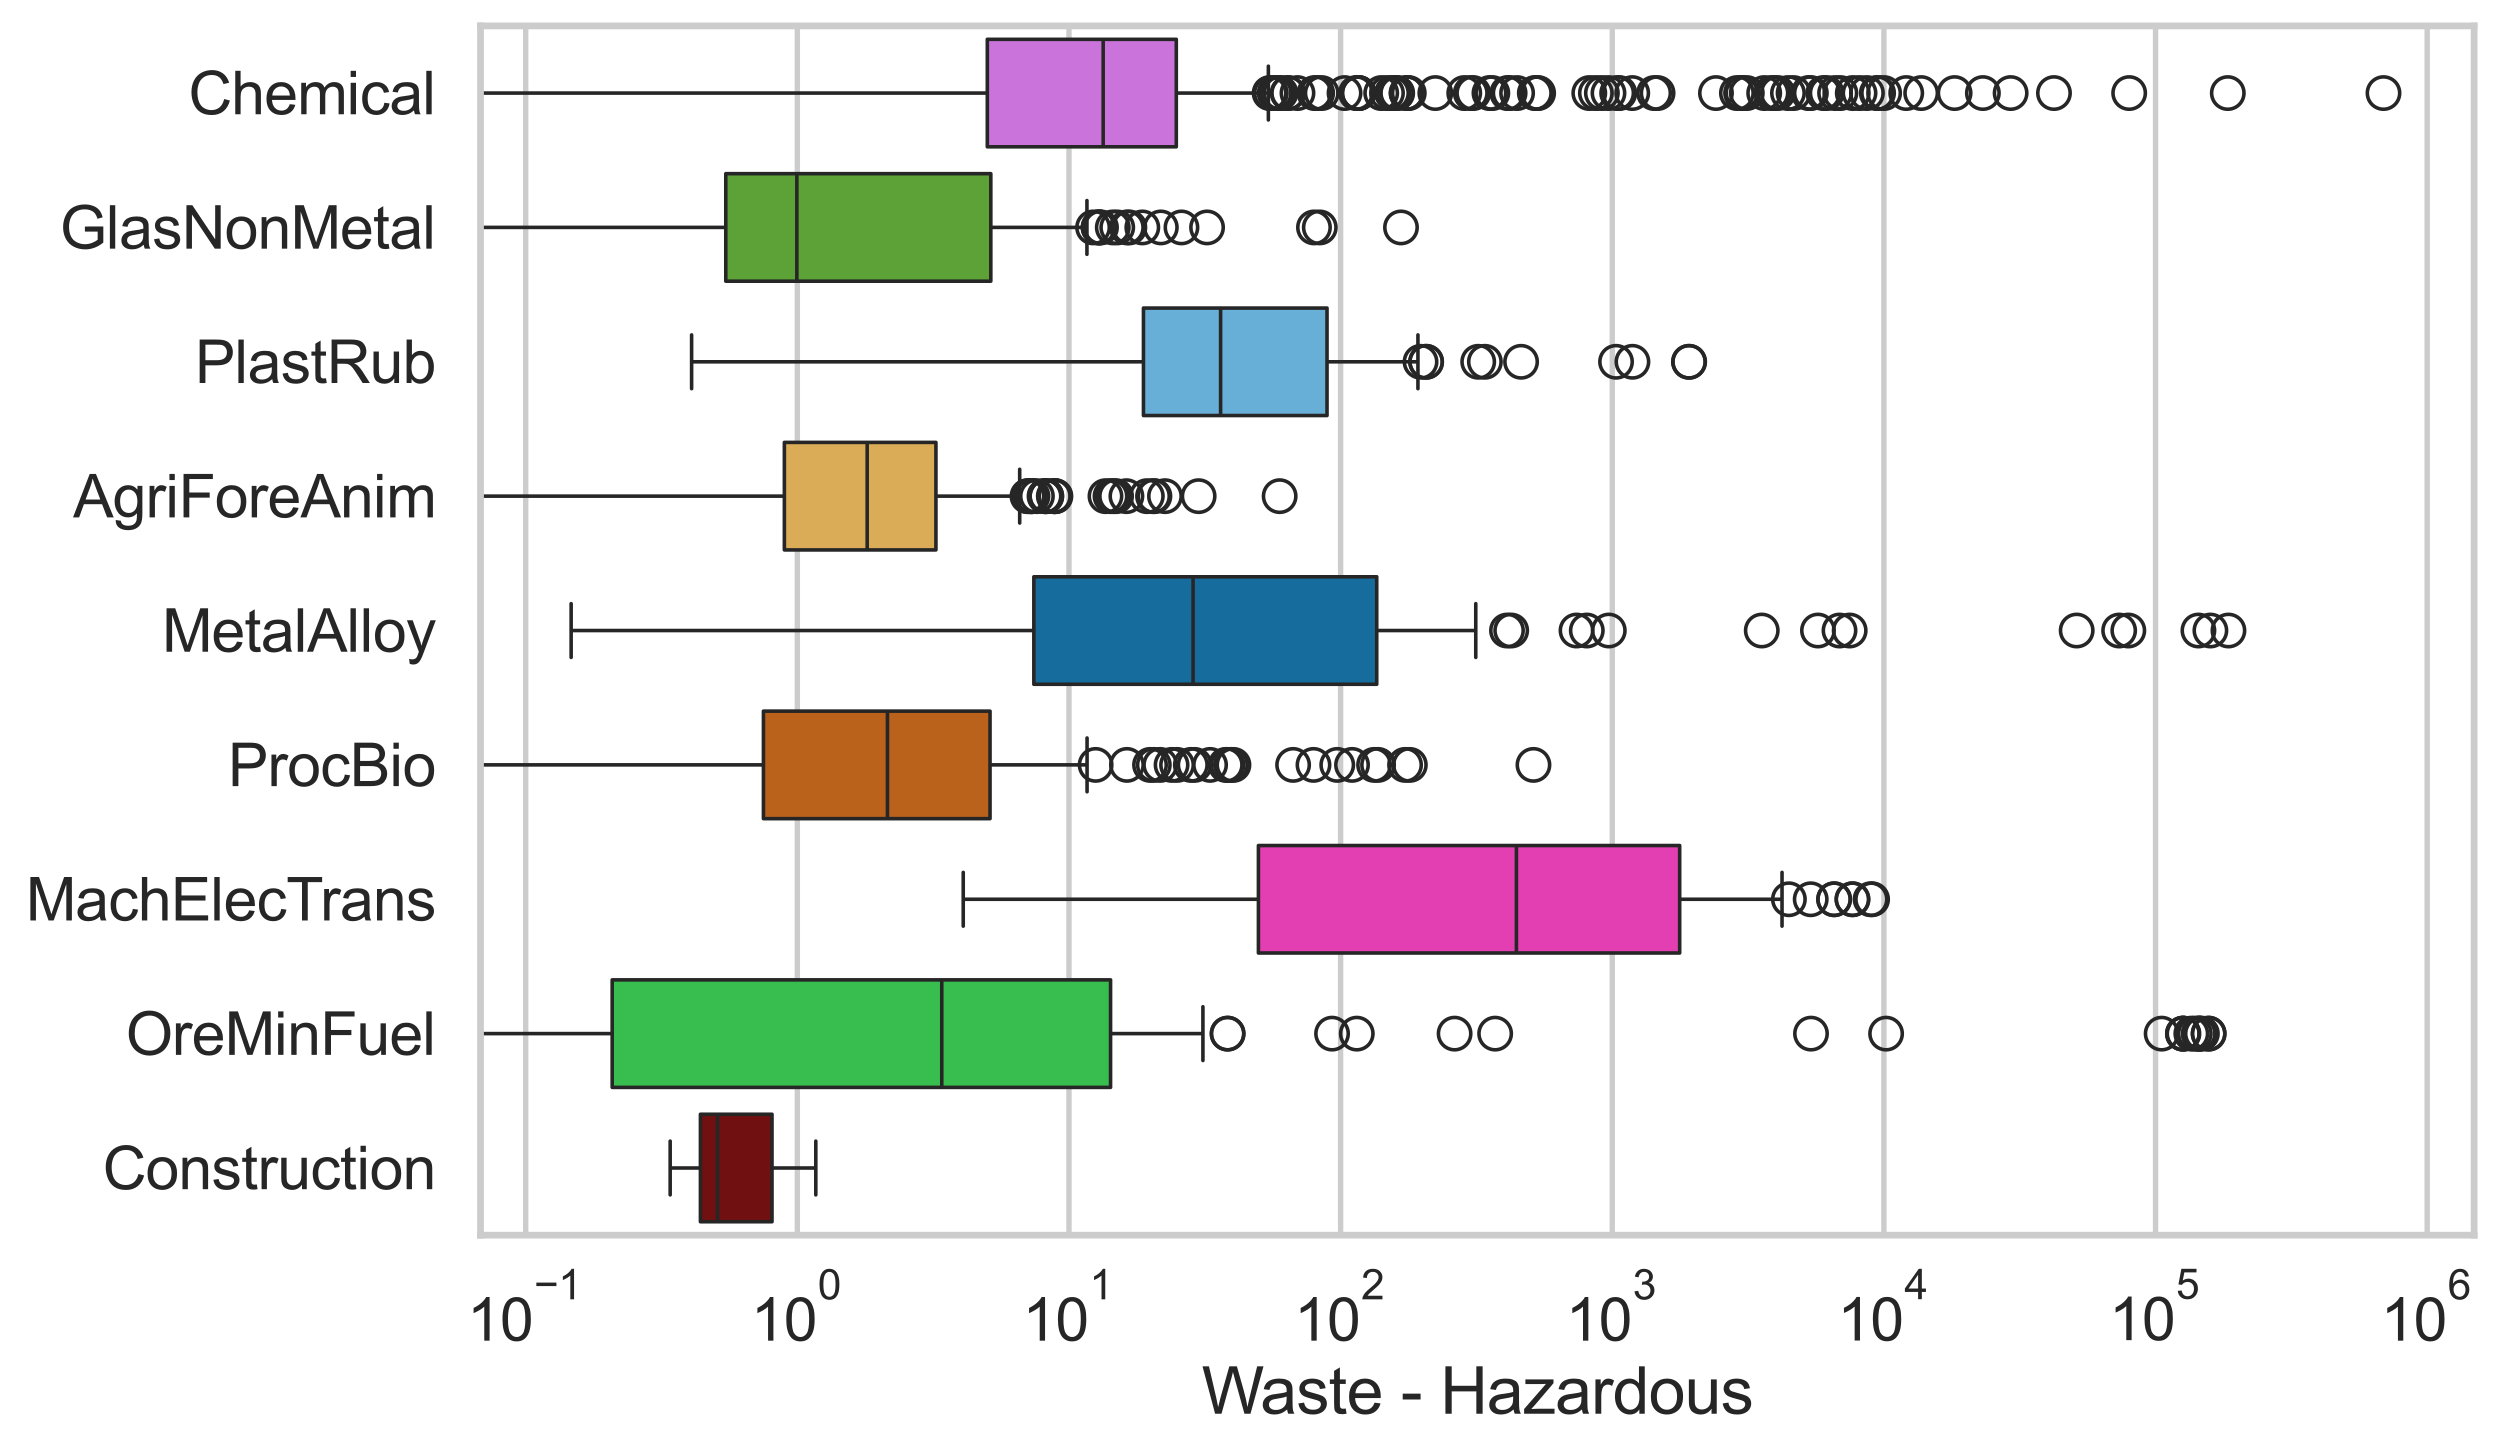 <?xml version="1.0" encoding="utf-8" standalone="no"?>
<!DOCTYPE svg PUBLIC "-//W3C//DTD SVG 1.1//EN"
  "http://www.w3.org/Graphics/SVG/1.1/DTD/svg11.dtd">
<svg xmlns:xlink="http://www.w3.org/1999/xlink" width="695.577pt" height="404.121pt" viewBox="0 0 695.577 404.121" xmlns="http://www.w3.org/2000/svg" version="1.1">
 <defs>
  <style type="text/css">*{stroke-linejoin: round; stroke-linecap: butt}</style>
 </defs>
 <g id="figure_1">
  <g id="patch_1">
   <path d="M 0 404.121 
L 695.577 404.121 
L 695.577 0 
L 0 0 
z
" style="fill: #ffffff"/>
  </g>
  <g id="axes_1">
   <g id="patch_2">
    <path d="M 133.697 343.665 
L 688.377 343.665 
L 688.377 7.2 
L 133.697 7.2 
z
" style="fill: #ffffff"/>
   </g>
   <g id="matplotlib.axis_1">
    <g id="xtick_1">
     <g id="line2d_1">
      <path d="M 146.263 343.665 
L 146.263 7.2 
" clip-path="url(#p4dbfa8636c)" style="fill: none; stroke: #cccccc; stroke-width: 1.5; stroke-linecap: round"/>
     </g>
     <g id="text_1">
      <!-- $\mathdefault{10^{-1}}$ -->
      <g style="fill: #262626" transform="translate(129.928 373.18) scale(0.165 -0.165)">
       <defs>
        <path id="ArialMT-31" d="M 2384 0 
L 1822 0 
L 1822 3584 
Q 1619 3391 1289 3197 
Q 959 3003 697 2906 
L 697 3450 
Q 1169 3672 1522 3987 
Q 1875 4303 2022 4600 
L 2384 4600 
L 2384 0 
z
" transform="scale(0.016)"/>
        <path id="ArialMT-30" d="M 266 2259 
Q 266 3072 433 3567 
Q 600 4063 929 4331 
Q 1259 4600 1759 4600 
Q 2128 4600 2406 4451 
Q 2684 4303 2865 4023 
Q 3047 3744 3150 3342 
Q 3253 2941 3253 2259 
Q 3253 1453 3087 958 
Q 2922 463 2592 192 
Q 2263 -78 1759 -78 
Q 1097 -78 719 397 
Q 266 969 266 2259 
z
M 844 2259 
Q 844 1131 1108 757 
Q 1372 384 1759 384 
Q 2147 384 2411 759 
Q 2675 1134 2675 2259 
Q 2675 3391 2411 3762 
Q 2147 4134 1753 4134 
Q 1366 4134 1134 3806 
Q 844 3388 844 2259 
z
" transform="scale(0.016)"/>
        <path id="ArialMT-2212" d="M 3381 1997 
L 356 1997 
L 356 2522 
L 3381 2522 
L 3381 1997 
z
" transform="scale(0.016)"/>
       </defs>
       <use xlink:href="#ArialMT-31" transform="translate(0 0.994)"/>
       <use xlink:href="#ArialMT-30" transform="translate(55.615 0.994)"/>
       <use xlink:href="#ArialMT-2212" transform="translate(112.973 70.688) scale(0.7)"/>
       <use xlink:href="#ArialMT-31" transform="translate(153.852 70.688) scale(0.7)"/>
      </g>
     </g>
    </g>
    <g id="xtick_2">
     <g id="line2d_2">
      <path d="M 221.842 343.665 
L 221.842 7.2 
" clip-path="url(#p4dbfa8636c)" style="fill: none; stroke: #cccccc; stroke-width: 1.5; stroke-linecap: round"/>
     </g>
     <g id="text_2">
      <!-- $\mathdefault{10^{0}}$ -->
      <g style="fill: #262626" transform="translate(208.89 373.18) scale(0.165 -0.165)">
       <use xlink:href="#ArialMT-31" transform="translate(0 0.994)"/>
       <use xlink:href="#ArialMT-30" transform="translate(55.615 0.994)"/>
       <use xlink:href="#ArialMT-30" transform="translate(112.973 70.688) scale(0.7)"/>
      </g>
     </g>
    </g>
    <g id="xtick_3">
     <g id="line2d_3">
      <path d="M 297.422 343.665 
L 297.422 7.2 
" clip-path="url(#p4dbfa8636c)" style="fill: none; stroke: #cccccc; stroke-width: 1.5; stroke-linecap: round"/>
     </g>
     <g id="text_3">
      <!-- $\mathdefault{10^{1}}$ -->
      <g style="fill: #262626" transform="translate(284.47 373.18) scale(0.165 -0.165)">
       <use xlink:href="#ArialMT-31" transform="translate(0 0.994)"/>
       <use xlink:href="#ArialMT-30" transform="translate(55.615 0.994)"/>
       <use xlink:href="#ArialMT-31" transform="translate(112.973 70.688) scale(0.7)"/>
      </g>
     </g>
    </g>
    <g id="xtick_4">
     <g id="line2d_4">
      <path d="M 373.002 343.665 
L 373.002 7.2 
" clip-path="url(#p4dbfa8636c)" style="fill: none; stroke: #cccccc; stroke-width: 1.5; stroke-linecap: round"/>
     </g>
     <g id="text_4">
      <!-- $\mathdefault{10^{2}}$ -->
      <g style="fill: #262626" transform="translate(360.049 373.18) scale(0.165 -0.165)">
       <defs>
        <path id="ArialMT-32" d="M 3222 541 
L 3222 0 
L 194 0 
Q 188 203 259 391 
Q 375 700 629 1000 
Q 884 1300 1366 1694 
Q 2113 2306 2375 2664 
Q 2638 3022 2638 3341 
Q 2638 3675 2398 3904 
Q 2159 4134 1775 4134 
Q 1369 4134 1125 3890 
Q 881 3647 878 3216 
L 300 3275 
Q 359 3922 746 4261 
Q 1134 4600 1788 4600 
Q 2447 4600 2831 4234 
Q 3216 3869 3216 3328 
Q 3216 3053 3103 2787 
Q 2991 2522 2730 2228 
Q 2469 1934 1863 1422 
Q 1356 997 1212 845 
Q 1069 694 975 541 
L 3222 541 
z
" transform="scale(0.016)"/>
       </defs>
       <use xlink:href="#ArialMT-31" transform="translate(0 0.994)"/>
       <use xlink:href="#ArialMT-30" transform="translate(55.615 0.994)"/>
       <use xlink:href="#ArialMT-32" transform="translate(112.973 70.688) scale(0.7)"/>
      </g>
     </g>
    </g>
    <g id="xtick_5">
     <g id="line2d_5">
      <path d="M 448.581 343.665 
L 448.581 7.2 
" clip-path="url(#p4dbfa8636c)" style="fill: none; stroke: #cccccc; stroke-width: 1.5; stroke-linecap: round"/>
     </g>
     <g id="text_5">
      <!-- $\mathdefault{10^{3}}$ -->
      <g style="fill: #262626" transform="translate(435.629 373.18) scale(0.165 -0.165)">
       <defs>
        <path id="ArialMT-33" d="M 269 1209 
L 831 1284 
Q 928 806 1161 595 
Q 1394 384 1728 384 
Q 2125 384 2398 659 
Q 2672 934 2672 1341 
Q 2672 1728 2419 1979 
Q 2166 2231 1775 2231 
Q 1616 2231 1378 2169 
L 1441 2663 
Q 1497 2656 1531 2656 
Q 1891 2656 2178 2843 
Q 2466 3031 2466 3422 
Q 2466 3731 2256 3934 
Q 2047 4138 1716 4138 
Q 1388 4138 1169 3931 
Q 950 3725 888 3313 
L 325 3413 
Q 428 3978 793 4289 
Q 1159 4600 1703 4600 
Q 2078 4600 2393 4439 
Q 2709 4278 2876 4000 
Q 3044 3722 3044 3409 
Q 3044 3113 2884 2869 
Q 2725 2625 2413 2481 
Q 2819 2388 3044 2092 
Q 3269 1797 3269 1353 
Q 3269 753 2831 336 
Q 2394 -81 1725 -81 
Q 1122 -81 723 278 
Q 325 638 269 1209 
z
" transform="scale(0.016)"/>
       </defs>
       <use xlink:href="#ArialMT-31" transform="translate(0 0.994)"/>
       <use xlink:href="#ArialMT-30" transform="translate(55.615 0.994)"/>
       <use xlink:href="#ArialMT-33" transform="translate(112.973 70.688) scale(0.7)"/>
      </g>
     </g>
    </g>
    <g id="xtick_6">
     <g id="line2d_6">
      <path d="M 524.161 343.665 
L 524.161 7.2 
" clip-path="url(#p4dbfa8636c)" style="fill: none; stroke: #cccccc; stroke-width: 1.5; stroke-linecap: round"/>
     </g>
     <g id="text_6">
      <!-- $\mathdefault{10^{4}}$ -->
      <g style="fill: #262626" transform="translate(511.209 373.015) scale(0.165 -0.165)">
       <defs>
        <path id="ArialMT-34" d="M 2069 0 
L 2069 1097 
L 81 1097 
L 81 1613 
L 2172 4581 
L 2631 4581 
L 2631 1613 
L 3250 1613 
L 3250 1097 
L 2631 1097 
L 2631 0 
L 2069 0 
z
M 2069 1613 
L 2069 3678 
L 634 1613 
L 2069 1613 
z
" transform="scale(0.016)"/>
       </defs>
       <use xlink:href="#ArialMT-31" transform="translate(0 0.202)"/>
       <use xlink:href="#ArialMT-30" transform="translate(55.615 0.202)"/>
       <use xlink:href="#ArialMT-34" transform="translate(112.973 69.895) scale(0.7)"/>
      </g>
     </g>
    </g>
    <g id="xtick_7">
     <g id="line2d_7">
      <path d="M 599.741 343.665 
L 599.741 7.2 
" clip-path="url(#p4dbfa8636c)" style="fill: none; stroke: #cccccc; stroke-width: 1.5; stroke-linecap: round"/>
     </g>
     <g id="text_7">
      <!-- $\mathdefault{10^{5}}$ -->
      <g style="fill: #262626" transform="translate(586.788 373.015) scale(0.165 -0.165)">
       <defs>
        <path id="ArialMT-35" d="M 266 1200 
L 856 1250 
Q 922 819 1161 601 
Q 1400 384 1738 384 
Q 2144 384 2425 690 
Q 2706 997 2706 1503 
Q 2706 1984 2436 2262 
Q 2166 2541 1728 2541 
Q 1456 2541 1237 2417 
Q 1019 2294 894 2097 
L 366 2166 
L 809 4519 
L 3088 4519 
L 3088 3981 
L 1259 3981 
L 1013 2750 
Q 1425 3038 1878 3038 
Q 2478 3038 2890 2622 
Q 3303 2206 3303 1553 
Q 3303 931 2941 478 
Q 2500 -78 1738 -78 
Q 1113 -78 717 272 
Q 322 622 266 1200 
z
" transform="scale(0.016)"/>
       </defs>
       <use xlink:href="#ArialMT-31" transform="translate(0 0.88)"/>
       <use xlink:href="#ArialMT-30" transform="translate(55.615 0.88)"/>
       <use xlink:href="#ArialMT-35" transform="translate(112.973 70.573) scale(0.7)"/>
      </g>
     </g>
    </g>
    <g id="xtick_8">
     <g id="line2d_8">
      <path d="M 675.321 343.665 
L 675.321 7.2 
" clip-path="url(#p4dbfa8636c)" style="fill: none; stroke: #cccccc; stroke-width: 1.5; stroke-linecap: round"/>
     </g>
     <g id="text_8">
      <!-- $\mathdefault{10^{6}}$ -->
      <g style="fill: #262626" transform="translate(662.368 373.18) scale(0.165 -0.165)">
       <defs>
        <path id="ArialMT-36" d="M 3184 3459 
L 2625 3416 
Q 2550 3747 2413 3897 
Q 2184 4138 1850 4138 
Q 1581 4138 1378 3988 
Q 1113 3794 959 3422 
Q 806 3050 800 2363 
Q 1003 2672 1297 2822 
Q 1591 2972 1913 2972 
Q 2475 2972 2870 2558 
Q 3266 2144 3266 1488 
Q 3266 1056 3080 686 
Q 2894 316 2569 119 
Q 2244 -78 1831 -78 
Q 1128 -78 684 439 
Q 241 956 241 2144 
Q 241 3472 731 4075 
Q 1159 4600 1884 4600 
Q 2425 4600 2770 4297 
Q 3116 3994 3184 3459 
z
M 888 1484 
Q 888 1194 1011 928 
Q 1134 663 1356 523 
Q 1578 384 1822 384 
Q 2178 384 2434 671 
Q 2691 959 2691 1453 
Q 2691 1928 2437 2201 
Q 2184 2475 1800 2475 
Q 1419 2475 1153 2201 
Q 888 1928 888 1484 
z
" transform="scale(0.016)"/>
       </defs>
       <use xlink:href="#ArialMT-31" transform="translate(0 0.994)"/>
       <use xlink:href="#ArialMT-30" transform="translate(55.615 0.994)"/>
       <use xlink:href="#ArialMT-36" transform="translate(112.973 70.688) scale(0.7)"/>
      </g>
     </g>
    </g>
    <g id="xtick_9"/>
    <g id="xtick_10"/>
    <g id="xtick_11"/>
    <g id="xtick_12"/>
    <g id="xtick_13"/>
    <g id="xtick_14"/>
    <g id="xtick_15"/>
    <g id="xtick_16"/>
    <g id="xtick_17"/>
    <g id="xtick_18"/>
    <g id="xtick_19"/>
    <g id="xtick_20"/>
    <g id="xtick_21"/>
    <g id="xtick_22"/>
    <g id="xtick_23"/>
    <g id="xtick_24"/>
    <g id="xtick_25"/>
    <g id="xtick_26"/>
    <g id="xtick_27"/>
    <g id="xtick_28"/>
    <g id="xtick_29"/>
    <g id="xtick_30"/>
    <g id="xtick_31"/>
    <g id="xtick_32"/>
    <g id="xtick_33"/>
    <g id="xtick_34"/>
    <g id="xtick_35"/>
    <g id="xtick_36"/>
    <g id="xtick_37"/>
    <g id="xtick_38"/>
    <g id="xtick_39"/>
    <g id="xtick_40"/>
    <g id="xtick_41"/>
    <g id="xtick_42"/>
    <g id="xtick_43"/>
    <g id="xtick_44"/>
    <g id="xtick_45"/>
    <g id="xtick_46"/>
    <g id="xtick_47"/>
    <g id="xtick_48"/>
    <g id="xtick_49"/>
    <g id="xtick_50"/>
    <g id="xtick_51"/>
    <g id="xtick_52"/>
    <g id="xtick_53"/>
    <g id="xtick_54"/>
    <g id="xtick_55"/>
    <g id="xtick_56"/>
    <g id="xtick_57"/>
    <g id="xtick_58"/>
    <g id="xtick_59"/>
    <g id="xtick_60"/>
    <g id="xtick_61"/>
    <g id="xtick_62"/>
    <g id="xtick_63"/>
    <g id="xtick_64"/>
    <g id="xtick_65"/>
    <g id="xtick_66"/>
    <g id="xtick_67"/>
    <g id="text_9">
     <!-- Waste - Hazardous -->
     <g style="fill: #262626" transform="translate(334.351 393.344) scale(0.18 -0.18)">
      <defs>
       <path id="ArialMT-57" d="M 1294 0 
L 78 4581 
L 700 4581 
L 1397 1578 
Q 1509 1106 1591 641 
Q 1766 1375 1797 1488 
L 2669 4581 
L 3400 4581 
L 4056 2263 
Q 4303 1400 4413 641 
Q 4500 1075 4641 1638 
L 5359 4581 
L 5969 4581 
L 4713 0 
L 4128 0 
L 3163 3491 
Q 3041 3928 3019 4028 
Q 2947 3713 2884 3491 
L 1913 0 
L 1294 0 
z
" transform="scale(0.016)"/>
       <path id="ArialMT-61" d="M 2588 409 
Q 2275 144 1986 34 
Q 1697 -75 1366 -75 
Q 819 -75 525 192 
Q 231 459 231 875 
Q 231 1119 342 1320 
Q 453 1522 633 1644 
Q 813 1766 1038 1828 
Q 1203 1872 1538 1913 
Q 2219 1994 2541 2106 
Q 2544 2222 2544 2253 
Q 2544 2597 2384 2738 
Q 2169 2928 1744 2928 
Q 1347 2928 1158 2789 
Q 969 2650 878 2297 
L 328 2372 
Q 403 2725 575 2942 
Q 747 3159 1072 3276 
Q 1397 3394 1825 3394 
Q 2250 3394 2515 3294 
Q 2781 3194 2906 3042 
Q 3031 2891 3081 2659 
Q 3109 2516 3109 2141 
L 3109 1391 
Q 3109 606 3145 398 
Q 3181 191 3288 0 
L 2700 0 
Q 2613 175 2588 409 
z
M 2541 1666 
Q 2234 1541 1622 1453 
Q 1275 1403 1131 1340 
Q 988 1278 909 1158 
Q 831 1038 831 891 
Q 831 666 1001 516 
Q 1172 366 1500 366 
Q 1825 366 2078 508 
Q 2331 650 2450 897 
Q 2541 1088 2541 1459 
L 2541 1666 
z
" transform="scale(0.016)"/>
       <path id="ArialMT-73" d="M 197 991 
L 753 1078 
Q 800 744 1014 566 
Q 1228 388 1613 388 
Q 2000 388 2187 545 
Q 2375 703 2375 916 
Q 2375 1106 2209 1216 
Q 2094 1291 1634 1406 
Q 1016 1563 777 1677 
Q 538 1791 414 1992 
Q 291 2194 291 2438 
Q 291 2659 392 2848 
Q 494 3038 669 3163 
Q 800 3259 1026 3326 
Q 1253 3394 1513 3394 
Q 1903 3394 2198 3281 
Q 2494 3169 2634 2976 
Q 2775 2784 2828 2463 
L 2278 2388 
Q 2241 2644 2061 2787 
Q 1881 2931 1553 2931 
Q 1166 2931 1000 2803 
Q 834 2675 834 2503 
Q 834 2394 903 2306 
Q 972 2216 1119 2156 
Q 1203 2125 1616 2013 
Q 2213 1853 2448 1751 
Q 2684 1650 2818 1456 
Q 2953 1263 2953 975 
Q 2953 694 2789 445 
Q 2625 197 2315 61 
Q 2006 -75 1616 -75 
Q 969 -75 630 194 
Q 291 463 197 991 
z
" transform="scale(0.016)"/>
       <path id="ArialMT-74" d="M 1650 503 
L 1731 6 
Q 1494 -44 1306 -44 
Q 1000 -44 831 53 
Q 663 150 594 308 
Q 525 466 525 972 
L 525 2881 
L 113 2881 
L 113 3319 
L 525 3319 
L 525 4141 
L 1084 4478 
L 1084 3319 
L 1650 3319 
L 1650 2881 
L 1084 2881 
L 1084 941 
Q 1084 700 1114 631 
Q 1144 563 1211 522 
Q 1278 481 1403 481 
Q 1497 481 1650 503 
z
" transform="scale(0.016)"/>
       <path id="ArialMT-65" d="M 2694 1069 
L 3275 997 
Q 3138 488 2766 206 
Q 2394 -75 1816 -75 
Q 1088 -75 661 373 
Q 234 822 234 1631 
Q 234 2469 665 2931 
Q 1097 3394 1784 3394 
Q 2450 3394 2872 2941 
Q 3294 2488 3294 1666 
Q 3294 1616 3291 1516 
L 816 1516 
Q 847 969 1125 678 
Q 1403 388 1819 388 
Q 2128 388 2347 550 
Q 2566 713 2694 1069 
z
M 847 1978 
L 2700 1978 
Q 2663 2397 2488 2606 
Q 2219 2931 1791 2931 
Q 1403 2931 1139 2672 
Q 875 2413 847 1978 
z
" transform="scale(0.016)"/>
       <path id="ArialMT-20" transform="scale(0.016)"/>
       <path id="ArialMT-2d" d="M 203 1375 
L 203 1941 
L 1931 1941 
L 1931 1375 
L 203 1375 
z
" transform="scale(0.016)"/>
       <path id="ArialMT-48" d="M 513 0 
L 513 4581 
L 1119 4581 
L 1119 2700 
L 3500 2700 
L 3500 4581 
L 4106 4581 
L 4106 0 
L 3500 0 
L 3500 2159 
L 1119 2159 
L 1119 0 
L 513 0 
z
" transform="scale(0.016)"/>
       <path id="ArialMT-7a" d="M 125 0 
L 125 456 
L 2238 2881 
Q 1878 2863 1603 2863 
L 250 2863 
L 250 3319 
L 2963 3319 
L 2963 2947 
L 1166 841 
L 819 456 
Q 1197 484 1528 484 
L 3063 484 
L 3063 0 
L 125 0 
z
" transform="scale(0.016)"/>
       <path id="ArialMT-72" d="M 416 0 
L 416 3319 
L 922 3319 
L 922 2816 
Q 1116 3169 1280 3281 
Q 1444 3394 1641 3394 
Q 1925 3394 2219 3213 
L 2025 2691 
Q 1819 2813 1613 2813 
Q 1428 2813 1281 2702 
Q 1134 2591 1072 2394 
Q 978 2094 978 1738 
L 978 0 
L 416 0 
z
" transform="scale(0.016)"/>
       <path id="ArialMT-64" d="M 2575 0 
L 2575 419 
Q 2259 -75 1647 -75 
Q 1250 -75 917 144 
Q 584 363 401 755 
Q 219 1147 219 1656 
Q 219 2153 384 2558 
Q 550 2963 881 3178 
Q 1213 3394 1622 3394 
Q 1922 3394 2156 3267 
Q 2391 3141 2538 2938 
L 2538 4581 
L 3097 4581 
L 3097 0 
L 2575 0 
z
M 797 1656 
Q 797 1019 1065 703 
Q 1334 388 1700 388 
Q 2069 388 2326 689 
Q 2584 991 2584 1609 
Q 2584 2291 2321 2609 
Q 2059 2928 1675 2928 
Q 1300 2928 1048 2622 
Q 797 2316 797 1656 
z
" transform="scale(0.016)"/>
       <path id="ArialMT-6f" d="M 213 1659 
Q 213 2581 725 3025 
Q 1153 3394 1769 3394 
Q 2453 3394 2887 2945 
Q 3322 2497 3322 1706 
Q 3322 1066 3130 698 
Q 2938 331 2570 128 
Q 2203 -75 1769 -75 
Q 1072 -75 642 372 
Q 213 819 213 1659 
z
M 791 1659 
Q 791 1022 1069 705 
Q 1347 388 1769 388 
Q 2188 388 2466 706 
Q 2744 1025 2744 1678 
Q 2744 2294 2464 2611 
Q 2184 2928 1769 2928 
Q 1347 2928 1069 2612 
Q 791 2297 791 1659 
z
" transform="scale(0.016)"/>
       <path id="ArialMT-75" d="M 2597 0 
L 2597 488 
Q 2209 -75 1544 -75 
Q 1250 -75 995 37 
Q 741 150 617 320 
Q 494 491 444 738 
Q 409 903 409 1263 
L 409 3319 
L 972 3319 
L 972 1478 
Q 972 1038 1006 884 
Q 1059 663 1231 536 
Q 1403 409 1656 409 
Q 1909 409 2131 539 
Q 2353 669 2445 892 
Q 2538 1116 2538 1541 
L 2538 3319 
L 3100 3319 
L 3100 0 
L 2597 0 
z
" transform="scale(0.016)"/>
      </defs>
      <use xlink:href="#ArialMT-57"/>
      <use xlink:href="#ArialMT-61" transform="translate(90.635 0)"/>
      <use xlink:href="#ArialMT-73" transform="translate(146.25 0)"/>
      <use xlink:href="#ArialMT-74" transform="translate(196.25 0)"/>
      <use xlink:href="#ArialMT-65" transform="translate(224.033 0)"/>
      <use xlink:href="#ArialMT-20" transform="translate(279.648 0)"/>
      <use xlink:href="#ArialMT-2d" transform="translate(307.432 0)"/>
      <use xlink:href="#ArialMT-20" transform="translate(340.732 0)"/>
      <use xlink:href="#ArialMT-48" transform="translate(368.516 0)"/>
      <use xlink:href="#ArialMT-61" transform="translate(440.732 0)"/>
      <use xlink:href="#ArialMT-7a" transform="translate(496.348 0)"/>
      <use xlink:href="#ArialMT-61" transform="translate(546.348 0)"/>
      <use xlink:href="#ArialMT-72" transform="translate(601.963 0)"/>
      <use xlink:href="#ArialMT-64" transform="translate(635.264 0)"/>
      <use xlink:href="#ArialMT-6f" transform="translate(690.879 0)"/>
      <use xlink:href="#ArialMT-75" transform="translate(746.494 0)"/>
      <use xlink:href="#ArialMT-73" transform="translate(802.109 0)"/>
     </g>
    </g>
   </g>
   <g id="matplotlib.axis_2">
    <g id="ytick_1">
     <g id="text_10">
      <!-- Chemical -->
      <g style="fill: #262626" transform="translate(52.428 31.798) scale(0.165 -0.165)">
       <defs>
        <path id="ArialMT-43" d="M 3763 1606 
L 4369 1453 
Q 4178 706 3683 314 
Q 3188 -78 2472 -78 
Q 1731 -78 1267 223 
Q 803 525 561 1097 
Q 319 1669 319 2325 
Q 319 3041 592 3573 
Q 866 4106 1370 4382 
Q 1875 4659 2481 4659 
Q 3169 4659 3637 4309 
Q 4106 3959 4291 3325 
L 3694 3184 
Q 3534 3684 3231 3912 
Q 2928 4141 2469 4141 
Q 1941 4141 1586 3887 
Q 1231 3634 1087 3207 
Q 944 2781 944 2328 
Q 944 1744 1114 1308 
Q 1284 872 1643 656 
Q 2003 441 2422 441 
Q 2931 441 3284 734 
Q 3638 1028 3763 1606 
z
" transform="scale(0.016)"/>
        <path id="ArialMT-68" d="M 422 0 
L 422 4581 
L 984 4581 
L 984 2938 
Q 1378 3394 1978 3394 
Q 2347 3394 2619 3248 
Q 2891 3103 3008 2847 
Q 3125 2591 3125 2103 
L 3125 0 
L 2563 0 
L 2563 2103 
Q 2563 2525 2380 2717 
Q 2197 2909 1863 2909 
Q 1613 2909 1392 2779 
Q 1172 2650 1078 2428 
Q 984 2206 984 1816 
L 984 0 
L 422 0 
z
" transform="scale(0.016)"/>
        <path id="ArialMT-6d" d="M 422 0 
L 422 3319 
L 925 3319 
L 925 2853 
Q 1081 3097 1340 3245 
Q 1600 3394 1931 3394 
Q 2300 3394 2536 3241 
Q 2772 3088 2869 2813 
Q 3263 3394 3894 3394 
Q 4388 3394 4653 3120 
Q 4919 2847 4919 2278 
L 4919 0 
L 4359 0 
L 4359 2091 
Q 4359 2428 4304 2576 
Q 4250 2725 4106 2815 
Q 3963 2906 3769 2906 
Q 3419 2906 3187 2673 
Q 2956 2441 2956 1928 
L 2956 0 
L 2394 0 
L 2394 2156 
Q 2394 2531 2256 2718 
Q 2119 2906 1806 2906 
Q 1569 2906 1367 2781 
Q 1166 2656 1075 2415 
Q 984 2175 984 1722 
L 984 0 
L 422 0 
z
" transform="scale(0.016)"/>
        <path id="ArialMT-69" d="M 425 3934 
L 425 4581 
L 988 4581 
L 988 3934 
L 425 3934 
z
M 425 0 
L 425 3319 
L 988 3319 
L 988 0 
L 425 0 
z
" transform="scale(0.016)"/>
        <path id="ArialMT-63" d="M 2588 1216 
L 3141 1144 
Q 3050 572 2676 248 
Q 2303 -75 1759 -75 
Q 1078 -75 664 370 
Q 250 816 250 1647 
Q 250 2184 428 2587 
Q 606 2991 970 3192 
Q 1334 3394 1763 3394 
Q 2303 3394 2647 3120 
Q 2991 2847 3088 2344 
L 2541 2259 
Q 2463 2594 2264 2762 
Q 2066 2931 1784 2931 
Q 1359 2931 1093 2626 
Q 828 2322 828 1663 
Q 828 994 1084 691 
Q 1341 388 1753 388 
Q 2084 388 2306 591 
Q 2528 794 2588 1216 
z
" transform="scale(0.016)"/>
        <path id="ArialMT-6c" d="M 409 0 
L 409 4581 
L 972 4581 
L 972 0 
L 409 0 
z
" transform="scale(0.016)"/>
       </defs>
       <use xlink:href="#ArialMT-43"/>
       <use xlink:href="#ArialMT-68" transform="translate(72.217 0)"/>
       <use xlink:href="#ArialMT-65" transform="translate(127.832 0)"/>
       <use xlink:href="#ArialMT-6d" transform="translate(183.447 0)"/>
       <use xlink:href="#ArialMT-69" transform="translate(266.748 0)"/>
       <use xlink:href="#ArialMT-63" transform="translate(288.965 0)"/>
       <use xlink:href="#ArialMT-61" transform="translate(338.965 0)"/>
       <use xlink:href="#ArialMT-6c" transform="translate(394.58 0)"/>
      </g>
     </g>
    </g>
    <g id="ytick_2">
     <g id="text_11">
      <!-- GlasNonMetal -->
      <g style="fill: #262626" transform="translate(16.659 69.183) scale(0.165 -0.165)">
       <defs>
        <path id="ArialMT-47" d="M 2638 1797 
L 2638 2334 
L 4578 2338 
L 4578 638 
Q 4131 281 3656 101 
Q 3181 -78 2681 -78 
Q 2006 -78 1454 211 
Q 903 500 622 1047 
Q 341 1594 341 2269 
Q 341 2938 620 3517 
Q 900 4097 1425 4378 
Q 1950 4659 2634 4659 
Q 3131 4659 3532 4498 
Q 3934 4338 4162 4050 
Q 4391 3763 4509 3300 
L 3963 3150 
Q 3859 3500 3706 3700 
Q 3553 3900 3268 4020 
Q 2984 4141 2638 4141 
Q 2222 4141 1919 4014 
Q 1616 3888 1430 3681 
Q 1244 3475 1141 3228 
Q 966 2803 966 2306 
Q 966 1694 1177 1281 
Q 1388 869 1791 669 
Q 2194 469 2647 469 
Q 3041 469 3416 620 
Q 3791 772 3984 944 
L 3984 1797 
L 2638 1797 
z
" transform="scale(0.016)"/>
        <path id="ArialMT-4e" d="M 488 0 
L 488 4581 
L 1109 4581 
L 3516 984 
L 3516 4581 
L 4097 4581 
L 4097 0 
L 3475 0 
L 1069 3600 
L 1069 0 
L 488 0 
z
" transform="scale(0.016)"/>
        <path id="ArialMT-6e" d="M 422 0 
L 422 3319 
L 928 3319 
L 928 2847 
Q 1294 3394 1984 3394 
Q 2284 3394 2536 3286 
Q 2788 3178 2913 3003 
Q 3038 2828 3088 2588 
Q 3119 2431 3119 2041 
L 3119 0 
L 2556 0 
L 2556 2019 
Q 2556 2363 2490 2533 
Q 2425 2703 2258 2804 
Q 2091 2906 1866 2906 
Q 1506 2906 1245 2678 
Q 984 2450 984 1813 
L 984 0 
L 422 0 
z
" transform="scale(0.016)"/>
        <path id="ArialMT-4d" d="M 475 0 
L 475 4581 
L 1388 4581 
L 2472 1338 
Q 2622 884 2691 659 
Q 2769 909 2934 1394 
L 4031 4581 
L 4847 4581 
L 4847 0 
L 4263 0 
L 4263 3834 
L 2931 0 
L 2384 0 
L 1059 3900 
L 1059 0 
L 475 0 
z
" transform="scale(0.016)"/>
       </defs>
       <use xlink:href="#ArialMT-47"/>
       <use xlink:href="#ArialMT-6c" transform="translate(77.783 0)"/>
       <use xlink:href="#ArialMT-61" transform="translate(100 0)"/>
       <use xlink:href="#ArialMT-73" transform="translate(155.615 0)"/>
       <use xlink:href="#ArialMT-4e" transform="translate(205.615 0)"/>
       <use xlink:href="#ArialMT-6f" transform="translate(277.832 0)"/>
       <use xlink:href="#ArialMT-6e" transform="translate(333.447 0)"/>
       <use xlink:href="#ArialMT-4d" transform="translate(389.062 0)"/>
       <use xlink:href="#ArialMT-65" transform="translate(472.363 0)"/>
       <use xlink:href="#ArialMT-74" transform="translate(527.979 0)"/>
       <use xlink:href="#ArialMT-61" transform="translate(555.762 0)"/>
       <use xlink:href="#ArialMT-6c" transform="translate(611.377 0)"/>
      </g>
     </g>
    </g>
    <g id="ytick_3">
     <g id="text_12">
      <!-- PlastRub -->
      <g style="fill: #262626" transform="translate(54.248 106.568) scale(0.165 -0.165)">
       <defs>
        <path id="ArialMT-50" d="M 494 0 
L 494 4581 
L 2222 4581 
Q 2678 4581 2919 4538 
Q 3256 4481 3484 4323 
Q 3713 4166 3852 3881 
Q 3991 3597 3991 3256 
Q 3991 2672 3619 2267 
Q 3247 1863 2275 1863 
L 1100 1863 
L 1100 0 
L 494 0 
z
M 1100 2403 
L 2284 2403 
Q 2872 2403 3119 2622 
Q 3366 2841 3366 3238 
Q 3366 3525 3220 3729 
Q 3075 3934 2838 4000 
Q 2684 4041 2272 4041 
L 1100 4041 
L 1100 2403 
z
" transform="scale(0.016)"/>
        <path id="ArialMT-52" d="M 503 0 
L 503 4581 
L 2534 4581 
Q 3147 4581 3465 4457 
Q 3784 4334 3975 4021 
Q 4166 3709 4166 3331 
Q 4166 2844 3850 2509 
Q 3534 2175 2875 2084 
Q 3116 1969 3241 1856 
Q 3506 1613 3744 1247 
L 4541 0 
L 3778 0 
L 3172 953 
Q 2906 1366 2734 1584 
Q 2563 1803 2427 1890 
Q 2291 1978 2150 2013 
Q 2047 2034 1813 2034 
L 1109 2034 
L 1109 0 
L 503 0 
z
M 1109 2559 
L 2413 2559 
Q 2828 2559 3062 2645 
Q 3297 2731 3419 2920 
Q 3541 3109 3541 3331 
Q 3541 3656 3305 3865 
Q 3069 4075 2559 4075 
L 1109 4075 
L 1109 2559 
z
" transform="scale(0.016)"/>
        <path id="ArialMT-62" d="M 941 0 
L 419 0 
L 419 4581 
L 981 4581 
L 981 2947 
Q 1338 3394 1891 3394 
Q 2197 3394 2470 3270 
Q 2744 3147 2920 2923 
Q 3097 2700 3197 2384 
Q 3297 2069 3297 1709 
Q 3297 856 2875 390 
Q 2453 -75 1863 -75 
Q 1275 -75 941 416 
L 941 0 
z
M 934 1684 
Q 934 1088 1097 822 
Q 1363 388 1816 388 
Q 2184 388 2453 708 
Q 2722 1028 2722 1663 
Q 2722 2313 2464 2622 
Q 2206 2931 1841 2931 
Q 1472 2931 1203 2611 
Q 934 2291 934 1684 
z
" transform="scale(0.016)"/>
       </defs>
       <use xlink:href="#ArialMT-50"/>
       <use xlink:href="#ArialMT-6c" transform="translate(66.699 0)"/>
       <use xlink:href="#ArialMT-61" transform="translate(88.916 0)"/>
       <use xlink:href="#ArialMT-73" transform="translate(144.531 0)"/>
       <use xlink:href="#ArialMT-74" transform="translate(194.531 0)"/>
       <use xlink:href="#ArialMT-52" transform="translate(222.314 0)"/>
       <use xlink:href="#ArialMT-75" transform="translate(294.531 0)"/>
       <use xlink:href="#ArialMT-62" transform="translate(350.146 0)"/>
      </g>
     </g>
    </g>
    <g id="ytick_4">
     <g id="text_13">
      <!-- AgriForeAnim -->
      <g style="fill: #262626" transform="translate(20.341 143.953) scale(0.165 -0.165)">
       <defs>
        <path id="ArialMT-41" d="M -9 0 
L 1750 4581 
L 2403 4581 
L 4278 0 
L 3588 0 
L 3053 1388 
L 1138 1388 
L 634 0 
L -9 0 
z
M 1313 1881 
L 2866 1881 
L 2388 3150 
Q 2169 3728 2063 4100 
Q 1975 3659 1816 3225 
L 1313 1881 
z
" transform="scale(0.016)"/>
        <path id="ArialMT-67" d="M 319 -275 
L 866 -356 
Q 900 -609 1056 -725 
Q 1266 -881 1628 -881 
Q 2019 -881 2231 -725 
Q 2444 -569 2519 -288 
Q 2563 -116 2559 434 
Q 2191 0 1641 0 
Q 956 0 581 494 
Q 206 988 206 1678 
Q 206 2153 378 2554 
Q 550 2956 876 3175 
Q 1203 3394 1644 3394 
Q 2231 3394 2613 2919 
L 2613 3319 
L 3131 3319 
L 3131 450 
Q 3131 -325 2973 -648 
Q 2816 -972 2473 -1159 
Q 2131 -1347 1631 -1347 
Q 1038 -1347 672 -1080 
Q 306 -813 319 -275 
z
M 784 1719 
Q 784 1066 1043 766 
Q 1303 466 1694 466 
Q 2081 466 2343 764 
Q 2606 1063 2606 1700 
Q 2606 2309 2336 2618 
Q 2066 2928 1684 2928 
Q 1309 2928 1046 2623 
Q 784 2319 784 1719 
z
" transform="scale(0.016)"/>
        <path id="ArialMT-46" d="M 525 0 
L 525 4581 
L 3616 4581 
L 3616 4041 
L 1131 4041 
L 1131 2622 
L 3281 2622 
L 3281 2081 
L 1131 2081 
L 1131 0 
L 525 0 
z
" transform="scale(0.016)"/>
       </defs>
       <use xlink:href="#ArialMT-41"/>
       <use xlink:href="#ArialMT-67" transform="translate(66.699 0)"/>
       <use xlink:href="#ArialMT-72" transform="translate(122.314 0)"/>
       <use xlink:href="#ArialMT-69" transform="translate(155.615 0)"/>
       <use xlink:href="#ArialMT-46" transform="translate(177.832 0)"/>
       <use xlink:href="#ArialMT-6f" transform="translate(238.916 0)"/>
       <use xlink:href="#ArialMT-72" transform="translate(294.531 0)"/>
       <use xlink:href="#ArialMT-65" transform="translate(327.832 0)"/>
       <use xlink:href="#ArialMT-41" transform="translate(383.447 0)"/>
       <use xlink:href="#ArialMT-6e" transform="translate(450.146 0)"/>
       <use xlink:href="#ArialMT-69" transform="translate(505.762 0)"/>
       <use xlink:href="#ArialMT-6d" transform="translate(527.979 0)"/>
      </g>
     </g>
    </g>
    <g id="ytick_5">
     <g id="text_14">
      <!-- MetalAlloy -->
      <g style="fill: #262626" transform="translate(45.088 181.337) scale(0.165 -0.165)">
       <defs>
        <path id="ArialMT-79" d="M 397 -1278 
L 334 -750 
Q 519 -800 656 -800 
Q 844 -800 956 -737 
Q 1069 -675 1141 -563 
Q 1194 -478 1313 -144 
Q 1328 -97 1363 -6 
L 103 3319 
L 709 3319 
L 1400 1397 
Q 1534 1031 1641 628 
Q 1738 1016 1872 1384 
L 2581 3319 
L 3144 3319 
L 1881 -56 
Q 1678 -603 1566 -809 
Q 1416 -1088 1222 -1217 
Q 1028 -1347 759 -1347 
Q 597 -1347 397 -1278 
z
" transform="scale(0.016)"/>
       </defs>
       <use xlink:href="#ArialMT-4d"/>
       <use xlink:href="#ArialMT-65" transform="translate(83.301 0)"/>
       <use xlink:href="#ArialMT-74" transform="translate(138.916 0)"/>
       <use xlink:href="#ArialMT-61" transform="translate(166.699 0)"/>
       <use xlink:href="#ArialMT-6c" transform="translate(222.314 0)"/>
       <use xlink:href="#ArialMT-41" transform="translate(244.531 0)"/>
       <use xlink:href="#ArialMT-6c" transform="translate(311.23 0)"/>
       <use xlink:href="#ArialMT-6c" transform="translate(333.447 0)"/>
       <use xlink:href="#ArialMT-6f" transform="translate(355.664 0)"/>
       <use xlink:href="#ArialMT-79" transform="translate(411.279 0)"/>
      </g>
     </g>
    </g>
    <g id="ytick_6">
     <g id="text_15">
      <!-- ProcBio -->
      <g style="fill: #262626" transform="translate(63.424 218.722) scale(0.165 -0.165)">
       <defs>
        <path id="ArialMT-42" d="M 469 0 
L 469 4581 
L 2188 4581 
Q 2713 4581 3030 4442 
Q 3347 4303 3526 4014 
Q 3706 3725 3706 3409 
Q 3706 3116 3547 2856 
Q 3388 2597 3066 2438 
Q 3481 2316 3704 2022 
Q 3928 1728 3928 1328 
Q 3928 1006 3792 729 
Q 3656 453 3456 303 
Q 3256 153 2954 76 
Q 2653 0 2216 0 
L 469 0 
z
M 1075 2656 
L 2066 2656 
Q 2469 2656 2644 2709 
Q 2875 2778 2992 2937 
Q 3109 3097 3109 3338 
Q 3109 3566 3000 3739 
Q 2891 3913 2687 3977 
Q 2484 4041 1991 4041 
L 1075 4041 
L 1075 2656 
z
M 1075 541 
L 2216 541 
Q 2509 541 2628 563 
Q 2838 600 2978 687 
Q 3119 775 3209 942 
Q 3300 1109 3300 1328 
Q 3300 1584 3169 1773 
Q 3038 1963 2805 2039 
Q 2572 2116 2134 2116 
L 1075 2116 
L 1075 541 
z
" transform="scale(0.016)"/>
       </defs>
       <use xlink:href="#ArialMT-50"/>
       <use xlink:href="#ArialMT-72" transform="translate(66.699 0)"/>
       <use xlink:href="#ArialMT-6f" transform="translate(100 0)"/>
       <use xlink:href="#ArialMT-63" transform="translate(155.615 0)"/>
       <use xlink:href="#ArialMT-42" transform="translate(205.615 0)"/>
       <use xlink:href="#ArialMT-69" transform="translate(272.314 0)"/>
       <use xlink:href="#ArialMT-6f" transform="translate(294.531 0)"/>
      </g>
     </g>
    </g>
    <g id="ytick_7">
     <g id="text_16">
      <!-- MachElecTrans -->
      <g style="fill: #262626" transform="translate(7.2 256.107) scale(0.165 -0.165)">
       <defs>
        <path id="ArialMT-45" d="M 506 0 
L 506 4581 
L 3819 4581 
L 3819 4041 
L 1113 4041 
L 1113 2638 
L 3647 2638 
L 3647 2100 
L 1113 2100 
L 1113 541 
L 3925 541 
L 3925 0 
L 506 0 
z
" transform="scale(0.016)"/>
        <path id="ArialMT-54" d="M 1659 0 
L 1659 4041 
L 150 4041 
L 150 4581 
L 3781 4581 
L 3781 4041 
L 2266 4041 
L 2266 0 
L 1659 0 
z
" transform="scale(0.016)"/>
       </defs>
       <use xlink:href="#ArialMT-4d"/>
       <use xlink:href="#ArialMT-61" transform="translate(83.301 0)"/>
       <use xlink:href="#ArialMT-63" transform="translate(138.916 0)"/>
       <use xlink:href="#ArialMT-68" transform="translate(188.916 0)"/>
       <use xlink:href="#ArialMT-45" transform="translate(244.531 0)"/>
       <use xlink:href="#ArialMT-6c" transform="translate(311.23 0)"/>
       <use xlink:href="#ArialMT-65" transform="translate(333.447 0)"/>
       <use xlink:href="#ArialMT-63" transform="translate(389.062 0)"/>
       <use xlink:href="#ArialMT-54" transform="translate(439.062 0)"/>
       <use xlink:href="#ArialMT-72" transform="translate(496.396 0)"/>
       <use xlink:href="#ArialMT-61" transform="translate(529.697 0)"/>
       <use xlink:href="#ArialMT-6e" transform="translate(585.312 0)"/>
       <use xlink:href="#ArialMT-73" transform="translate(640.928 0)"/>
      </g>
     </g>
    </g>
    <g id="ytick_8">
     <g id="text_17">
      <!-- OreMinFuel -->
      <g style="fill: #262626" transform="translate(35.013 293.492) scale(0.165 -0.165)">
       <defs>
        <path id="ArialMT-4f" d="M 309 2231 
Q 309 3372 921 4017 
Q 1534 4663 2503 4663 
Q 3138 4663 3647 4359 
Q 4156 4056 4423 3514 
Q 4691 2972 4691 2284 
Q 4691 1588 4409 1038 
Q 4128 488 3612 205 
Q 3097 -78 2500 -78 
Q 1853 -78 1343 234 
Q 834 547 571 1087 
Q 309 1628 309 2231 
z
M 934 2222 
Q 934 1394 1379 917 
Q 1825 441 2497 441 
Q 3181 441 3623 922 
Q 4066 1403 4066 2288 
Q 4066 2847 3877 3264 
Q 3688 3681 3323 3911 
Q 2959 4141 2506 4141 
Q 1863 4141 1398 3698 
Q 934 3256 934 2222 
z
" transform="scale(0.016)"/>
       </defs>
       <use xlink:href="#ArialMT-4f"/>
       <use xlink:href="#ArialMT-72" transform="translate(77.783 0)"/>
       <use xlink:href="#ArialMT-65" transform="translate(111.084 0)"/>
       <use xlink:href="#ArialMT-4d" transform="translate(166.699 0)"/>
       <use xlink:href="#ArialMT-69" transform="translate(250 0)"/>
       <use xlink:href="#ArialMT-6e" transform="translate(272.217 0)"/>
       <use xlink:href="#ArialMT-46" transform="translate(327.832 0)"/>
       <use xlink:href="#ArialMT-75" transform="translate(388.916 0)"/>
       <use xlink:href="#ArialMT-65" transform="translate(444.531 0)"/>
       <use xlink:href="#ArialMT-6c" transform="translate(500.146 0)"/>
      </g>
     </g>
    </g>
    <g id="ytick_9">
     <g id="text_18">
      <!-- Construction -->
      <g style="fill: #262626" transform="translate(28.575 330.877) scale(0.165 -0.165)">
       <use xlink:href="#ArialMT-43"/>
       <use xlink:href="#ArialMT-6f" transform="translate(72.217 0)"/>
       <use xlink:href="#ArialMT-6e" transform="translate(127.832 0)"/>
       <use xlink:href="#ArialMT-73" transform="translate(183.447 0)"/>
       <use xlink:href="#ArialMT-74" transform="translate(233.447 0)"/>
       <use xlink:href="#ArialMT-72" transform="translate(261.23 0)"/>
       <use xlink:href="#ArialMT-75" transform="translate(294.531 0)"/>
       <use xlink:href="#ArialMT-63" transform="translate(350.146 0)"/>
       <use xlink:href="#ArialMT-74" transform="translate(400.146 0)"/>
       <use xlink:href="#ArialMT-69" transform="translate(427.93 0)"/>
       <use xlink:href="#ArialMT-6f" transform="translate(450.146 0)"/>
       <use xlink:href="#ArialMT-6e" transform="translate(505.762 0)"/>
      </g>
     </g>
    </g>
   </g>
   <g id="patch_3">
    <path d="M 274.703 10.938 
L 274.703 40.846 
L 327.281 40.846 
L 327.281 10.938 
L 274.703 10.938 
z
" clip-path="url(#p4dbfa8636c)" style="fill: #ca74db; stroke: #262626; stroke-linejoin: miter"/>
   </g>
   <g id="line2d_9">
    <path d="M 274.703 25.892 
L -1 25.892 
" clip-path="url(#p4dbfa8636c)" style="fill: none; stroke: #262626"/>
   </g>
   <g id="line2d_10">
    <path d="M 327.281 25.892 
L 352.898 25.892 
" clip-path="url(#p4dbfa8636c)" style="fill: none; stroke: #262626"/>
   </g>
   <g id="line2d_11">
    <path clip-path="url(#p4dbfa8636c)" style="fill: none; stroke: #262626; stroke-linecap: round"/>
   </g>
   <g id="line2d_12">
    <path d="M 352.898 18.415 
L 352.898 33.369 
" clip-path="url(#p4dbfa8636c)" style="fill: none; stroke: #262626; stroke-linecap: round"/>
   </g>
   <g id="line2d_13">
    <defs>
     <path id="m5dd6ec17fb" d="M 0 4.5 
C 1.193 4.5 2.338 4.026 3.182 3.182 
C 4.026 2.338 4.5 1.193 4.5 0 
C 4.5 -1.193 4.026 -2.338 3.182 -3.182 
C 2.338 -4.026 1.193 -4.5 0 -4.5 
C -1.193 -4.5 -2.338 -4.026 -3.182 -3.182 
C -4.026 -2.338 -4.5 -1.193 -4.5 0 
C -4.5 1.193 -4.026 2.338 -3.182 3.182 
C -2.338 4.026 -1.193 4.5 0 4.5 
z
" style="stroke: #262626"/>
    </defs>
    <g clip-path="url(#p4dbfa8636c)">
     <use xlink:href="#m5dd6ec17fb" x="355.478" y="25.892" style="fill-opacity: 0; stroke: #262626"/>
     <use xlink:href="#m5dd6ec17fb" x="493.639" y="25.892" style="fill-opacity: 0; stroke: #262626"/>
     <use xlink:href="#m5dd6ec17fb" x="559.42" y="25.892" style="fill-opacity: 0; stroke: #262626"/>
     <use xlink:href="#m5dd6ec17fb" x="353.597" y="25.892" style="fill-opacity: 0; stroke: #262626"/>
     <use xlink:href="#m5dd6ec17fb" x="414.418" y="25.892" style="fill-opacity: 0; stroke: #262626"/>
     <use xlink:href="#m5dd6ec17fb" x="356.281" y="25.892" style="fill-opacity: 0; stroke: #262626"/>
     <use xlink:href="#m5dd6ec17fb" x="378.033" y="25.892" style="fill-opacity: 0; stroke: #262626"/>
     <use xlink:href="#m5dd6ec17fb" x="484.812" y="25.892" style="fill-opacity: 0; stroke: #262626"/>
     <use xlink:href="#m5dd6ec17fb" x="427.473" y="25.892" style="fill-opacity: 0; stroke: #262626"/>
     <use xlink:href="#m5dd6ec17fb" x="391.962" y="25.892" style="fill-opacity: 0; stroke: #262626"/>
     <use xlink:href="#m5dd6ec17fb" x="442.191" y="25.892" style="fill-opacity: 0; stroke: #262626"/>
     <use xlink:href="#m5dd6ec17fb" x="353.252" y="25.892" style="fill-opacity: 0; stroke: #262626"/>
     <use xlink:href="#m5dd6ec17fb" x="374.094" y="25.892" style="fill-opacity: 0; stroke: #262626"/>
     <use xlink:href="#m5dd6ec17fb" x="515.498" y="25.892" style="fill-opacity: 0; stroke: #262626"/>
     <use xlink:href="#m5dd6ec17fb" x="377.274" y="25.892" style="fill-opacity: 0; stroke: #262626"/>
     <use xlink:href="#m5dd6ec17fb" x="415.208" y="25.892" style="fill-opacity: 0; stroke: #262626"/>
     <use xlink:href="#m5dd6ec17fb" x="483.266" y="25.892" style="fill-opacity: 0; stroke: #262626"/>
     <use xlink:href="#m5dd6ec17fb" x="444.023" y="25.892" style="fill-opacity: 0; stroke: #262626"/>
     <use xlink:href="#m5dd6ec17fb" x="407.402" y="25.892" style="fill-opacity: 0; stroke: #262626"/>
     <use xlink:href="#m5dd6ec17fb" x="490.853" y="25.892" style="fill-opacity: 0; stroke: #262626"/>
     <use xlink:href="#m5dd6ec17fb" x="477.436" y="25.892" style="fill-opacity: 0; stroke: #262626"/>
     <use xlink:href="#m5dd6ec17fb" x="449.951" y="25.892" style="fill-opacity: 0; stroke: #262626"/>
     <use xlink:href="#m5dd6ec17fb" x="385.902" y="25.892" style="fill-opacity: 0; stroke: #262626"/>
     <use xlink:href="#m5dd6ec17fb" x="486.013" y="25.892" style="fill-opacity: 0; stroke: #262626"/>
     <use xlink:href="#m5dd6ec17fb" x="366.484" y="25.892" style="fill-opacity: 0; stroke: #262626"/>
     <use xlink:href="#m5dd6ec17fb" x="388.74" y="25.892" style="fill-opacity: 0; stroke: #262626"/>
     <use xlink:href="#m5dd6ec17fb" x="419.384" y="25.892" style="fill-opacity: 0; stroke: #262626"/>
     <use xlink:href="#m5dd6ec17fb" x="365.73" y="25.892" style="fill-opacity: 0; stroke: #262626"/>
     <use xlink:href="#m5dd6ec17fb" x="510.582" y="25.892" style="fill-opacity: 0; stroke: #262626"/>
     <use xlink:href="#m5dd6ec17fb" x="355.775" y="25.892" style="fill-opacity: 0; stroke: #262626"/>
     <use xlink:href="#m5dd6ec17fb" x="361.002" y="25.892" style="fill-opacity: 0; stroke: #262626"/>
     <use xlink:href="#m5dd6ec17fb" x="384.295" y="25.892" style="fill-opacity: 0; stroke: #262626"/>
     <use xlink:href="#m5dd6ec17fb" x="503.832" y="25.892" style="fill-opacity: 0; stroke: #262626"/>
     <use xlink:href="#m5dd6ec17fb" x="461.185" y="25.892" style="fill-opacity: 0; stroke: #262626"/>
     <use xlink:href="#m5dd6ec17fb" x="492.881" y="25.892" style="fill-opacity: 0; stroke: #262626"/>
     <use xlink:href="#m5dd6ec17fb" x="494.624" y="25.892" style="fill-opacity: 0; stroke: #262626"/>
     <use xlink:href="#m5dd6ec17fb" x="445.69" y="25.892" style="fill-opacity: 0; stroke: #262626"/>
     <use xlink:href="#m5dd6ec17fb" x="387.302" y="25.892" style="fill-opacity: 0; stroke: #262626"/>
     <use xlink:href="#m5dd6ec17fb" x="497.464" y="25.892" style="fill-opacity: 0; stroke: #262626"/>
     <use xlink:href="#m5dd6ec17fb" x="358.264" y="25.892" style="fill-opacity: 0; stroke: #262626"/>
     <use xlink:href="#m5dd6ec17fb" x="512.055" y="25.892" style="fill-opacity: 0; stroke: #262626"/>
     <use xlink:href="#m5dd6ec17fb" x="387.727" y="25.892" style="fill-opacity: 0; stroke: #262626"/>
     <use xlink:href="#m5dd6ec17fb" x="409.213" y="25.892" style="fill-opacity: 0; stroke: #262626"/>
     <use xlink:href="#m5dd6ec17fb" x="377.89" y="25.892" style="fill-opacity: 0; stroke: #262626"/>
     <use xlink:href="#m5dd6ec17fb" x="391.345" y="25.892" style="fill-opacity: 0; stroke: #262626"/>
     <use xlink:href="#m5dd6ec17fb" x="517.377" y="25.892" style="fill-opacity: 0; stroke: #262626"/>
     <use xlink:href="#m5dd6ec17fb" x="427.038" y="25.892" style="fill-opacity: 0; stroke: #262626"/>
     <use xlink:href="#m5dd6ec17fb" x="367.733" y="25.892" style="fill-opacity: 0; stroke: #262626"/>
     <use xlink:href="#m5dd6ec17fb" x="377.999" y="25.892" style="fill-opacity: 0; stroke: #262626"/>
     <use xlink:href="#m5dd6ec17fb" x="522.191" y="25.892" style="fill-opacity: 0; stroke: #262626"/>
     <use xlink:href="#m5dd6ec17fb" x="450.548" y="25.892" style="fill-opacity: 0; stroke: #262626"/>
     <use xlink:href="#m5dd6ec17fb" x="399.356" y="25.892" style="fill-opacity: 0; stroke: #262626"/>
     <use xlink:href="#m5dd6ec17fb" x="422.103" y="25.892" style="fill-opacity: 0; stroke: #262626"/>
     <use xlink:href="#m5dd6ec17fb" x="388.615" y="25.892" style="fill-opacity: 0; stroke: #262626"/>
     <use xlink:href="#m5dd6ec17fb" x="543.83" y="25.892" style="fill-opacity: 0; stroke: #262626"/>
     <use xlink:href="#m5dd6ec17fb" x="420.018" y="25.892" style="fill-opacity: 0; stroke: #262626"/>
     <use xlink:href="#m5dd6ec17fb" x="524.216" y="25.892" style="fill-opacity: 0; stroke: #262626"/>
     <use xlink:href="#m5dd6ec17fb" x="358.395" y="25.892" style="fill-opacity: 0; stroke: #262626"/>
     <use xlink:href="#m5dd6ec17fb" x="460.233" y="25.892" style="fill-opacity: 0; stroke: #262626"/>
     <use xlink:href="#m5dd6ec17fb" x="391.389" y="25.892" style="fill-opacity: 0; stroke: #262626"/>
     <use xlink:href="#m5dd6ec17fb" x="663.164" y="25.892" style="fill-opacity: 0; stroke: #262626"/>
     <use xlink:href="#m5dd6ec17fb" x="619.842" y="25.892" style="fill-opacity: 0; stroke: #262626"/>
     <use xlink:href="#m5dd6ec17fb" x="571.479" y="25.892" style="fill-opacity: 0; stroke: #262626"/>
     <use xlink:href="#m5dd6ec17fb" x="427.955" y="25.892" style="fill-opacity: 0; stroke: #262626"/>
     <use xlink:href="#m5dd6ec17fb" x="508.232" y="25.892" style="fill-opacity: 0; stroke: #262626"/>
     <use xlink:href="#m5dd6ec17fb" x="519.44" y="25.892" style="fill-opacity: 0; stroke: #262626"/>
     <use xlink:href="#m5dd6ec17fb" x="447.53" y="25.892" style="fill-opacity: 0; stroke: #262626"/>
     <use xlink:href="#m5dd6ec17fb" x="534.532" y="25.892" style="fill-opacity: 0; stroke: #262626"/>
     <use xlink:href="#m5dd6ec17fb" x="454.137" y="25.892" style="fill-opacity: 0; stroke: #262626"/>
     <use xlink:href="#m5dd6ec17fb" x="484.421" y="25.892" style="fill-opacity: 0; stroke: #262626"/>
     <use xlink:href="#m5dd6ec17fb" x="354.662" y="25.892" style="fill-opacity: 0; stroke: #262626"/>
     <use xlink:href="#m5dd6ec17fb" x="507.313" y="25.892" style="fill-opacity: 0; stroke: #262626"/>
     <use xlink:href="#m5dd6ec17fb" x="551.701" y="25.892" style="fill-opacity: 0; stroke: #262626"/>
     <use xlink:href="#m5dd6ec17fb" x="522.545" y="25.892" style="fill-opacity: 0; stroke: #262626"/>
     <use xlink:href="#m5dd6ec17fb" x="409.913" y="25.892" style="fill-opacity: 0; stroke: #262626"/>
     <use xlink:href="#m5dd6ec17fb" x="592.402" y="25.892" style="fill-opacity: 0; stroke: #262626"/>
     <use xlink:href="#m5dd6ec17fb" x="499.034" y="25.892" style="fill-opacity: 0; stroke: #262626"/>
     <use xlink:href="#m5dd6ec17fb" x="530.374" y="25.892" style="fill-opacity: 0; stroke: #262626"/>
     <use xlink:href="#m5dd6ec17fb" x="503.188" y="25.892" style="fill-opacity: 0; stroke: #262626"/>
    </g>
   </g>
   <g id="patch_4">
    <path d="M 201.935 48.323 
L 201.935 78.231 
L 275.676 78.231 
L 275.676 48.323 
L 201.935 48.323 
z
" clip-path="url(#p4dbfa8636c)" style="fill: #5ca236; stroke: #262626; stroke-linejoin: miter"/>
   </g>
   <g id="line2d_14">
    <path d="M 201.935 63.277 
L -1 63.277 
" clip-path="url(#p4dbfa8636c)" style="fill: none; stroke: #262626"/>
   </g>
   <g id="line2d_15">
    <path d="M 275.676 63.277 
L 302.42 63.277 
" clip-path="url(#p4dbfa8636c)" style="fill: none; stroke: #262626"/>
   </g>
   <g id="line2d_16">
    <path clip-path="url(#p4dbfa8636c)" style="fill: none; stroke: #262626; stroke-linecap: round"/>
   </g>
   <g id="line2d_17">
    <path d="M 302.42 55.8 
L 302.42 70.754 
" clip-path="url(#p4dbfa8636c)" style="fill: none; stroke: #262626; stroke-linecap: round"/>
   </g>
   <g id="line2d_18">
    <g clip-path="url(#p4dbfa8636c)">
     <use xlink:href="#m5dd6ec17fb" x="314.222" y="63.277" style="fill-opacity: 0; stroke: #262626"/>
     <use xlink:href="#m5dd6ec17fb" x="304.132" y="63.277" style="fill-opacity: 0; stroke: #262626"/>
     <use xlink:href="#m5dd6ec17fb" x="313.525" y="63.277" style="fill-opacity: 0; stroke: #262626"/>
     <use xlink:href="#m5dd6ec17fb" x="305.787" y="63.277" style="fill-opacity: 0; stroke: #262626"/>
     <use xlink:href="#m5dd6ec17fb" x="310.851" y="63.277" style="fill-opacity: 0; stroke: #262626"/>
     <use xlink:href="#m5dd6ec17fb" x="365.588" y="63.277" style="fill-opacity: 0; stroke: #262626"/>
     <use xlink:href="#m5dd6ec17fb" x="309.608" y="63.277" style="fill-opacity: 0; stroke: #262626"/>
     <use xlink:href="#m5dd6ec17fb" x="317.827" y="63.277" style="fill-opacity: 0; stroke: #262626"/>
     <use xlink:href="#m5dd6ec17fb" x="322.978" y="63.277" style="fill-opacity: 0; stroke: #262626"/>
     <use xlink:href="#m5dd6ec17fb" x="305.645" y="63.277" style="fill-opacity: 0; stroke: #262626"/>
     <use xlink:href="#m5dd6ec17fb" x="328.719" y="63.277" style="fill-opacity: 0; stroke: #262626"/>
     <use xlink:href="#m5dd6ec17fb" x="306.33" y="63.277" style="fill-opacity: 0; stroke: #262626"/>
     <use xlink:href="#m5dd6ec17fb" x="305.686" y="63.277" style="fill-opacity: 0; stroke: #262626"/>
     <use xlink:href="#m5dd6ec17fb" x="367.207" y="63.277" style="fill-opacity: 0; stroke: #262626"/>
     <use xlink:href="#m5dd6ec17fb" x="335.842" y="63.277" style="fill-opacity: 0; stroke: #262626"/>
     <use xlink:href="#m5dd6ec17fb" x="389.799" y="63.277" style="fill-opacity: 0; stroke: #262626"/>
    </g>
   </g>
   <g id="patch_5">
    <path d="M 318.145 85.708 
L 318.145 115.616 
L 369.219 115.616 
L 369.219 85.708 
L 318.145 85.708 
z
" clip-path="url(#p4dbfa8636c)" style="fill: #68afd7; stroke: #262626; stroke-linejoin: miter"/>
   </g>
   <g id="line2d_19">
    <path d="M 318.145 100.662 
L 192.427 100.662 
" clip-path="url(#p4dbfa8636c)" style="fill: none; stroke: #262626"/>
   </g>
   <g id="line2d_20">
    <path d="M 369.219 100.662 
L 394.514 100.662 
" clip-path="url(#p4dbfa8636c)" style="fill: none; stroke: #262626"/>
   </g>
   <g id="line2d_21">
    <path d="M 192.427 93.185 
L 192.427 108.139 
" clip-path="url(#p4dbfa8636c)" style="fill: none; stroke: #262626; stroke-linecap: round"/>
   </g>
   <g id="line2d_22">
    <path d="M 394.514 93.185 
L 394.514 108.139 
" clip-path="url(#p4dbfa8636c)" style="fill: none; stroke: #262626; stroke-linecap: round"/>
   </g>
   <g id="line2d_23">
    <g clip-path="url(#p4dbfa8636c)">
     <use xlink:href="#m5dd6ec17fb" x="413.138" y="100.662" style="fill-opacity: 0; stroke: #262626"/>
     <use xlink:href="#m5dd6ec17fb" x="469.98" y="100.662" style="fill-opacity: 0; stroke: #262626"/>
     <use xlink:href="#m5dd6ec17fb" x="449.631" y="100.662" style="fill-opacity: 0; stroke: #262626"/>
     <use xlink:href="#m5dd6ec17fb" x="395.241" y="100.662" style="fill-opacity: 0; stroke: #262626"/>
     <use xlink:href="#m5dd6ec17fb" x="396.775" y="100.662" style="fill-opacity: 0; stroke: #262626"/>
     <use xlink:href="#m5dd6ec17fb" x="411.284" y="100.662" style="fill-opacity: 0; stroke: #262626"/>
     <use xlink:href="#m5dd6ec17fb" x="423.212" y="100.662" style="fill-opacity: 0; stroke: #262626"/>
     <use xlink:href="#m5dd6ec17fb" x="454.193" y="100.662" style="fill-opacity: 0; stroke: #262626"/>
     <use xlink:href="#m5dd6ec17fb" x="396.804" y="100.662" style="fill-opacity: 0; stroke: #262626"/>
     <use xlink:href="#m5dd6ec17fb" x="469.915" y="100.662" style="fill-opacity: 0; stroke: #262626"/>
    </g>
   </g>
   <g id="patch_6">
    <path d="M 218.235 123.093 
L 218.235 153.001 
L 260.403 153.001 
L 260.403 123.093 
L 218.235 123.093 
z
" clip-path="url(#p4dbfa8636c)" style="fill: #daac58; stroke: #262626; stroke-linejoin: miter"/>
   </g>
   <g id="line2d_24">
    <path d="M 218.235 138.047 
L -1 138.047 
" clip-path="url(#p4dbfa8636c)" style="fill: none; stroke: #262626"/>
   </g>
   <g id="line2d_25">
    <path d="M 260.403 138.047 
L 283.708 138.047 
" clip-path="url(#p4dbfa8636c)" style="fill: none; stroke: #262626"/>
   </g>
   <g id="line2d_26">
    <path clip-path="url(#p4dbfa8636c)" style="fill: none; stroke: #262626; stroke-linecap: round"/>
   </g>
   <g id="line2d_27">
    <path d="M 283.708 130.57 
L 283.708 145.524 
" clip-path="url(#p4dbfa8636c)" style="fill: none; stroke: #262626; stroke-linecap: round"/>
   </g>
   <g id="line2d_28">
    <g clip-path="url(#p4dbfa8636c)">
     <use xlink:href="#m5dd6ec17fb" x="293.496" y="138.047" style="fill-opacity: 0; stroke: #262626"/>
     <use xlink:href="#m5dd6ec17fb" x="286.911" y="138.047" style="fill-opacity: 0; stroke: #262626"/>
     <use xlink:href="#m5dd6ec17fb" x="308.98" y="138.047" style="fill-opacity: 0; stroke: #262626"/>
     <use xlink:href="#m5dd6ec17fb" x="293.644" y="138.047" style="fill-opacity: 0; stroke: #262626"/>
     <use xlink:href="#m5dd6ec17fb" x="290.765" y="138.047" style="fill-opacity: 0; stroke: #262626"/>
     <use xlink:href="#m5dd6ec17fb" x="313.401" y="138.047" style="fill-opacity: 0; stroke: #262626"/>
     <use xlink:href="#m5dd6ec17fb" x="321.194" y="138.047" style="fill-opacity: 0; stroke: #262626"/>
     <use xlink:href="#m5dd6ec17fb" x="333.495" y="138.047" style="fill-opacity: 0; stroke: #262626"/>
     <use xlink:href="#m5dd6ec17fb" x="324.134" y="138.047" style="fill-opacity: 0; stroke: #262626"/>
     <use xlink:href="#m5dd6ec17fb" x="286.999" y="138.047" style="fill-opacity: 0; stroke: #262626"/>
     <use xlink:href="#m5dd6ec17fb" x="291.125" y="138.047" style="fill-opacity: 0; stroke: #262626"/>
     <use xlink:href="#m5dd6ec17fb" x="291.09" y="138.047" style="fill-opacity: 0; stroke: #262626"/>
     <use xlink:href="#m5dd6ec17fb" x="356.039" y="138.047" style="fill-opacity: 0; stroke: #262626"/>
     <use xlink:href="#m5dd6ec17fb" x="320.811" y="138.047" style="fill-opacity: 0; stroke: #262626"/>
     <use xlink:href="#m5dd6ec17fb" x="309.765" y="138.047" style="fill-opacity: 0; stroke: #262626"/>
     <use xlink:href="#m5dd6ec17fb" x="293.201" y="138.047" style="fill-opacity: 0; stroke: #262626"/>
     <use xlink:href="#m5dd6ec17fb" x="287.261" y="138.047" style="fill-opacity: 0; stroke: #262626"/>
     <use xlink:href="#m5dd6ec17fb" x="319.082" y="138.047" style="fill-opacity: 0; stroke: #262626"/>
     <use xlink:href="#m5dd6ec17fb" x="293.348" y="138.047" style="fill-opacity: 0; stroke: #262626"/>
     <use xlink:href="#m5dd6ec17fb" x="286.722" y="138.047" style="fill-opacity: 0; stroke: #262626"/>
     <use xlink:href="#m5dd6ec17fb" x="286.111" y="138.047" style="fill-opacity: 0; stroke: #262626"/>
     <use xlink:href="#m5dd6ec17fb" x="290.628" y="138.047" style="fill-opacity: 0; stroke: #262626"/>
     <use xlink:href="#m5dd6ec17fb" x="288.502" y="138.047" style="fill-opacity: 0; stroke: #262626"/>
     <use xlink:href="#m5dd6ec17fb" x="307.579" y="138.047" style="fill-opacity: 0; stroke: #262626"/>
     <use xlink:href="#m5dd6ec17fb" x="285.881" y="138.047" style="fill-opacity: 0; stroke: #262626"/>
     <use xlink:href="#m5dd6ec17fb" x="310.525" y="138.047" style="fill-opacity: 0; stroke: #262626"/>
    </g>
   </g>
   <g id="patch_7">
    <path d="M 287.647 160.478 
L 287.647 190.386 
L 383.05 190.386 
L 383.05 160.478 
L 287.647 160.478 
z
" clip-path="url(#p4dbfa8636c)" style="fill: #166c9c; stroke: #262626; stroke-linejoin: miter"/>
   </g>
   <g id="line2d_29">
    <path d="M 287.647 175.432 
L 158.91 175.432 
" clip-path="url(#p4dbfa8636c)" style="fill: none; stroke: #262626"/>
   </g>
   <g id="line2d_30">
    <path d="M 383.05 175.432 
L 410.603 175.432 
" clip-path="url(#p4dbfa8636c)" style="fill: none; stroke: #262626"/>
   </g>
   <g id="line2d_31">
    <path d="M 158.91 167.955 
L 158.91 182.909 
" clip-path="url(#p4dbfa8636c)" style="fill: none; stroke: #262626; stroke-linecap: round"/>
   </g>
   <g id="line2d_32">
    <path d="M 410.603 167.955 
L 410.603 182.909 
" clip-path="url(#p4dbfa8636c)" style="fill: none; stroke: #262626; stroke-linecap: round"/>
   </g>
   <g id="line2d_33">
    <g clip-path="url(#p4dbfa8636c)">
     <use xlink:href="#m5dd6ec17fb" x="615.004" y="175.432" style="fill-opacity: 0; stroke: #262626"/>
     <use xlink:href="#m5dd6ec17fb" x="514.638" y="175.432" style="fill-opacity: 0; stroke: #262626"/>
     <use xlink:href="#m5dd6ec17fb" x="438.634" y="175.432" style="fill-opacity: 0; stroke: #262626"/>
     <use xlink:href="#m5dd6ec17fb" x="490.174" y="175.432" style="fill-opacity: 0; stroke: #262626"/>
     <use xlink:href="#m5dd6ec17fb" x="592.166" y="175.432" style="fill-opacity: 0; stroke: #262626"/>
     <use xlink:href="#m5dd6ec17fb" x="419.294" y="175.432" style="fill-opacity: 0; stroke: #262626"/>
     <use xlink:href="#m5dd6ec17fb" x="577.798" y="175.432" style="fill-opacity: 0; stroke: #262626"/>
     <use xlink:href="#m5dd6ec17fb" x="611.671" y="175.432" style="fill-opacity: 0; stroke: #262626"/>
     <use xlink:href="#m5dd6ec17fb" x="420.46" y="175.432" style="fill-opacity: 0; stroke: #262626"/>
     <use xlink:href="#m5dd6ec17fb" x="589.611" y="175.432" style="fill-opacity: 0; stroke: #262626"/>
     <use xlink:href="#m5dd6ec17fb" x="511.808" y="175.432" style="fill-opacity: 0; stroke: #262626"/>
     <use xlink:href="#m5dd6ec17fb" x="620.023" y="175.432" style="fill-opacity: 0; stroke: #262626"/>
     <use xlink:href="#m5dd6ec17fb" x="441.496" y="175.432" style="fill-opacity: 0; stroke: #262626"/>
     <use xlink:href="#m5dd6ec17fb" x="505.812" y="175.432" style="fill-opacity: 0; stroke: #262626"/>
     <use xlink:href="#m5dd6ec17fb" x="447.614" y="175.432" style="fill-opacity: 0; stroke: #262626"/>
    </g>
   </g>
   <g id="patch_8">
    <path d="M 212.411 197.863 
L 212.411 227.771 
L 275.458 227.771 
L 275.458 197.863 
L 212.411 197.863 
z
" clip-path="url(#p4dbfa8636c)" style="fill: #ba611b; stroke: #262626; stroke-linejoin: miter"/>
   </g>
   <g id="line2d_34">
    <path d="M 212.411 212.817 
L -1 212.817 
" clip-path="url(#p4dbfa8636c)" style="fill: none; stroke: #262626"/>
   </g>
   <g id="line2d_35">
    <path d="M 275.458 212.817 
L 302.454 212.817 
" clip-path="url(#p4dbfa8636c)" style="fill: none; stroke: #262626"/>
   </g>
   <g id="line2d_36">
    <path clip-path="url(#p4dbfa8636c)" style="fill: none; stroke: #262626; stroke-linecap: round"/>
   </g>
   <g id="line2d_37">
    <path d="M 302.454 205.34 
L 302.454 220.294 
" clip-path="url(#p4dbfa8636c)" style="fill: none; stroke: #262626; stroke-linecap: round"/>
   </g>
   <g id="line2d_38">
    <g clip-path="url(#p4dbfa8636c)">
     <use xlink:href="#m5dd6ec17fb" x="325.964" y="212.817" style="fill-opacity: 0; stroke: #262626"/>
     <use xlink:href="#m5dd6ec17fb" x="319.982" y="212.817" style="fill-opacity: 0; stroke: #262626"/>
     <use xlink:href="#m5dd6ec17fb" x="331.333" y="212.817" style="fill-opacity: 0; stroke: #262626"/>
     <use xlink:href="#m5dd6ec17fb" x="343.184" y="212.817" style="fill-opacity: 0; stroke: #262626"/>
     <use xlink:href="#m5dd6ec17fb" x="390.932" y="212.817" style="fill-opacity: 0; stroke: #262626"/>
     <use xlink:href="#m5dd6ec17fb" x="327.495" y="212.817" style="fill-opacity: 0; stroke: #262626"/>
     <use xlink:href="#m5dd6ec17fb" x="322.819" y="212.817" style="fill-opacity: 0; stroke: #262626"/>
     <use xlink:href="#m5dd6ec17fb" x="383.415" y="212.817" style="fill-opacity: 0; stroke: #262626"/>
     <use xlink:href="#m5dd6ec17fb" x="359.783" y="212.817" style="fill-opacity: 0; stroke: #262626"/>
     <use xlink:href="#m5dd6ec17fb" x="426.655" y="212.817" style="fill-opacity: 0; stroke: #262626"/>
     <use xlink:href="#m5dd6ec17fb" x="313.553" y="212.817" style="fill-opacity: 0; stroke: #262626"/>
     <use xlink:href="#m5dd6ec17fb" x="392.261" y="212.817" style="fill-opacity: 0; stroke: #262626"/>
     <use xlink:href="#m5dd6ec17fb" x="321.023" y="212.817" style="fill-opacity: 0; stroke: #262626"/>
     <use xlink:href="#m5dd6ec17fb" x="382.318" y="212.817" style="fill-opacity: 0; stroke: #262626"/>
     <use xlink:href="#m5dd6ec17fb" x="372.065" y="212.817" style="fill-opacity: 0; stroke: #262626"/>
     <use xlink:href="#m5dd6ec17fb" x="365.451" y="212.817" style="fill-opacity: 0; stroke: #262626"/>
     <use xlink:href="#m5dd6ec17fb" x="304.836" y="212.817" style="fill-opacity: 0; stroke: #262626"/>
     <use xlink:href="#m5dd6ec17fb" x="341.039" y="212.817" style="fill-opacity: 0; stroke: #262626"/>
     <use xlink:href="#m5dd6ec17fb" x="376.175" y="212.817" style="fill-opacity: 0; stroke: #262626"/>
     <use xlink:href="#m5dd6ec17fb" x="342.479" y="212.817" style="fill-opacity: 0; stroke: #262626"/>
     <use xlink:href="#m5dd6ec17fb" x="332.377" y="212.817" style="fill-opacity: 0; stroke: #262626"/>
     <use xlink:href="#m5dd6ec17fb" x="341.549" y="212.817" style="fill-opacity: 0; stroke: #262626"/>
     <use xlink:href="#m5dd6ec17fb" x="336.679" y="212.817" style="fill-opacity: 0; stroke: #262626"/>
    </g>
   </g>
   <g id="patch_9">
    <path d="M 350.131 235.248 
L 350.131 265.156 
L 467.336 265.156 
L 467.336 235.248 
L 350.131 235.248 
z
" clip-path="url(#p4dbfa8636c)" style="fill: #e33eb2; stroke: #262626; stroke-linejoin: miter"/>
   </g>
   <g id="line2d_39">
    <path d="M 350.131 250.202 
L 268.002 250.202 
" clip-path="url(#p4dbfa8636c)" style="fill: none; stroke: #262626"/>
   </g>
   <g id="line2d_40">
    <path d="M 467.336 250.202 
L 495.815 250.202 
" clip-path="url(#p4dbfa8636c)" style="fill: none; stroke: #262626"/>
   </g>
   <g id="line2d_41">
    <path d="M 268.002 242.725 
L 268.002 257.679 
" clip-path="url(#p4dbfa8636c)" style="fill: none; stroke: #262626; stroke-linecap: round"/>
   </g>
   <g id="line2d_42">
    <path d="M 495.815 242.725 
L 495.815 257.679 
" clip-path="url(#p4dbfa8636c)" style="fill: none; stroke: #262626; stroke-linecap: round"/>
   </g>
   <g id="line2d_43">
    <g clip-path="url(#p4dbfa8636c)">
     <use xlink:href="#m5dd6ec17fb" x="515.426" y="250.202" style="fill-opacity: 0; stroke: #262626"/>
     <use xlink:href="#m5dd6ec17fb" x="515.388" y="250.202" style="fill-opacity: 0; stroke: #262626"/>
     <use xlink:href="#m5dd6ec17fb" x="520.451" y="250.202" style="fill-opacity: 0; stroke: #262626"/>
     <use xlink:href="#m5dd6ec17fb" x="497.726" y="250.202" style="fill-opacity: 0; stroke: #262626"/>
     <use xlink:href="#m5dd6ec17fb" x="510.283" y="250.202" style="fill-opacity: 0; stroke: #262626"/>
     <use xlink:href="#m5dd6ec17fb" x="510.323" y="250.202" style="fill-opacity: 0; stroke: #262626"/>
     <use xlink:href="#m5dd6ec17fb" x="520.877" y="250.202" style="fill-opacity: 0; stroke: #262626"/>
     <use xlink:href="#m5dd6ec17fb" x="503.793" y="250.202" style="fill-opacity: 0; stroke: #262626"/>
    </g>
   </g>
   <g id="patch_10">
    <path d="M 170.329 272.633 
L 170.329 302.541 
L 308.993 302.541 
L 308.993 272.633 
L 170.329 272.633 
z
" clip-path="url(#p4dbfa8636c)" style="fill: #38be4e; stroke: #262626; stroke-linejoin: miter"/>
   </g>
   <g id="line2d_44">
    <path d="M 170.329 287.587 
L -1 287.587 
" clip-path="url(#p4dbfa8636c)" style="fill: none; stroke: #262626"/>
   </g>
   <g id="line2d_45">
    <path d="M 308.993 287.587 
L 334.69 287.587 
" clip-path="url(#p4dbfa8636c)" style="fill: none; stroke: #262626"/>
   </g>
   <g id="line2d_46">
    <path clip-path="url(#p4dbfa8636c)" style="fill: none; stroke: #262626; stroke-linecap: round"/>
   </g>
   <g id="line2d_47">
    <path d="M 334.69 280.11 
L 334.69 295.064 
" clip-path="url(#p4dbfa8636c)" style="fill: none; stroke: #262626; stroke-linecap: round"/>
   </g>
   <g id="line2d_48">
    <g clip-path="url(#p4dbfa8636c)">
     <use xlink:href="#m5dd6ec17fb" x="612.629" y="287.587" style="fill-opacity: 0; stroke: #262626"/>
     <use xlink:href="#m5dd6ec17fb" x="610.671" y="287.587" style="fill-opacity: 0; stroke: #262626"/>
     <use xlink:href="#m5dd6ec17fb" x="607.354" y="287.587" style="fill-opacity: 0; stroke: #262626"/>
     <use xlink:href="#m5dd6ec17fb" x="503.875" y="287.587" style="fill-opacity: 0; stroke: #262626"/>
     <use xlink:href="#m5dd6ec17fb" x="611.871" y="287.587" style="fill-opacity: 0; stroke: #262626"/>
     <use xlink:href="#m5dd6ec17fb" x="611.761" y="287.587" style="fill-opacity: 0; stroke: #262626"/>
     <use xlink:href="#m5dd6ec17fb" x="607.373" y="287.587" style="fill-opacity: 0; stroke: #262626"/>
     <use xlink:href="#m5dd6ec17fb" x="614.51" y="287.587" style="fill-opacity: 0; stroke: #262626"/>
     <use xlink:href="#m5dd6ec17fb" x="607.505" y="287.587" style="fill-opacity: 0; stroke: #262626"/>
     <use xlink:href="#m5dd6ec17fb" x="341.539" y="287.587" style="fill-opacity: 0; stroke: #262626"/>
     <use xlink:href="#m5dd6ec17fb" x="609.697" y="287.587" style="fill-opacity: 0; stroke: #262626"/>
     <use xlink:href="#m5dd6ec17fb" x="404.714" y="287.587" style="fill-opacity: 0; stroke: #262626"/>
     <use xlink:href="#m5dd6ec17fb" x="601.437" y="287.587" style="fill-opacity: 0; stroke: #262626"/>
     <use xlink:href="#m5dd6ec17fb" x="377.499" y="287.587" style="fill-opacity: 0; stroke: #262626"/>
     <use xlink:href="#m5dd6ec17fb" x="370.621" y="287.587" style="fill-opacity: 0; stroke: #262626"/>
     <use xlink:href="#m5dd6ec17fb" x="611.871" y="287.587" style="fill-opacity: 0; stroke: #262626"/>
     <use xlink:href="#m5dd6ec17fb" x="341.574" y="287.587" style="fill-opacity: 0; stroke: #262626"/>
     <use xlink:href="#m5dd6ec17fb" x="524.773" y="287.587" style="fill-opacity: 0; stroke: #262626"/>
     <use xlink:href="#m5dd6ec17fb" x="614.51" y="287.587" style="fill-opacity: 0; stroke: #262626"/>
     <use xlink:href="#m5dd6ec17fb" x="415.997" y="287.587" style="fill-opacity: 0; stroke: #262626"/>
    </g>
   </g>
   <g id="patch_11">
    <path d="M 194.879 310.018 
L 194.879 339.926 
L 214.795 339.926 
L 214.795 310.018 
L 194.879 310.018 
z
" clip-path="url(#p4dbfa8636c)" style="fill: #701010; stroke: #262626; stroke-linejoin: miter"/>
   </g>
   <g id="line2d_49">
    <path d="M 194.879 324.972 
L 186.461 324.972 
" clip-path="url(#p4dbfa8636c)" style="fill: none; stroke: #262626"/>
   </g>
   <g id="line2d_50">
    <path d="M 214.795 324.972 
L 226.982 324.972 
" clip-path="url(#p4dbfa8636c)" style="fill: none; stroke: #262626"/>
   </g>
   <g id="line2d_51">
    <path d="M 186.461 317.495 
L 186.461 332.449 
" clip-path="url(#p4dbfa8636c)" style="fill: none; stroke: #262626; stroke-linecap: round"/>
   </g>
   <g id="line2d_52">
    <path d="M 226.982 317.495 
L 226.982 332.449 
" clip-path="url(#p4dbfa8636c)" style="fill: none; stroke: #262626; stroke-linecap: round"/>
   </g>
   <g id="line2d_53"/>
   <g id="line2d_54">
    <path d="M 306.938 10.938 
L 306.938 40.846 
" clip-path="url(#p4dbfa8636c)" style="fill: none; stroke: #262626"/>
   </g>
   <g id="line2d_55">
    <path d="M 221.706 48.323 
L 221.706 78.231 
" clip-path="url(#p4dbfa8636c)" style="fill: none; stroke: #262626"/>
   </g>
   <g id="line2d_56">
    <path d="M 339.611 85.708 
L 339.611 115.616 
" clip-path="url(#p4dbfa8636c)" style="fill: none; stroke: #262626"/>
   </g>
   <g id="line2d_57">
    <path d="M 241.277 123.093 
L 241.277 153.001 
" clip-path="url(#p4dbfa8636c)" style="fill: none; stroke: #262626"/>
   </g>
   <g id="line2d_58">
    <path d="M 331.953 160.478 
L 331.953 190.386 
" clip-path="url(#p4dbfa8636c)" style="fill: none; stroke: #262626"/>
   </g>
   <g id="line2d_59">
    <path d="M 246.918 197.863 
L 246.918 227.771 
" clip-path="url(#p4dbfa8636c)" style="fill: none; stroke: #262626"/>
   </g>
   <g id="line2d_60">
    <path d="M 421.913 235.248 
L 421.913 265.156 
" clip-path="url(#p4dbfa8636c)" style="fill: none; stroke: #262626"/>
   </g>
   <g id="line2d_61">
    <path d="M 262.03 272.633 
L 262.03 302.541 
" clip-path="url(#p4dbfa8636c)" style="fill: none; stroke: #262626"/>
   </g>
   <g id="line2d_62">
    <path d="M 199.645 310.018 
L 199.645 339.926 
" clip-path="url(#p4dbfa8636c)" style="fill: none; stroke: #262626"/>
   </g>
   <g id="patch_12">
    <path d="M 133.697 343.665 
L 133.697 7.2 
" style="fill: none; stroke: #cccccc; stroke-width: 1.875; stroke-linejoin: miter; stroke-linecap: square"/>
   </g>
   <g id="patch_13">
    <path d="M 688.377 343.665 
L 688.377 7.2 
" style="fill: none; stroke: #cccccc; stroke-width: 1.875; stroke-linejoin: miter; stroke-linecap: square"/>
   </g>
   <g id="patch_14">
    <path d="M 133.697 343.665 
L 688.377 343.665 
" style="fill: none; stroke: #cccccc; stroke-width: 1.875; stroke-linejoin: miter; stroke-linecap: square"/>
   </g>
   <g id="patch_15">
    <path d="M 133.697 7.2 
L 688.377 7.2 
" style="fill: none; stroke: #cccccc; stroke-width: 1.875; stroke-linejoin: miter; stroke-linecap: square"/>
   </g>
  </g>
 </g>
 <defs>
  <clipPath id="p4dbfa8636c">
   <rect x="133.697" y="7.2" width="554.68" height="336.465"/>
  </clipPath>
 </defs>
</svg>
